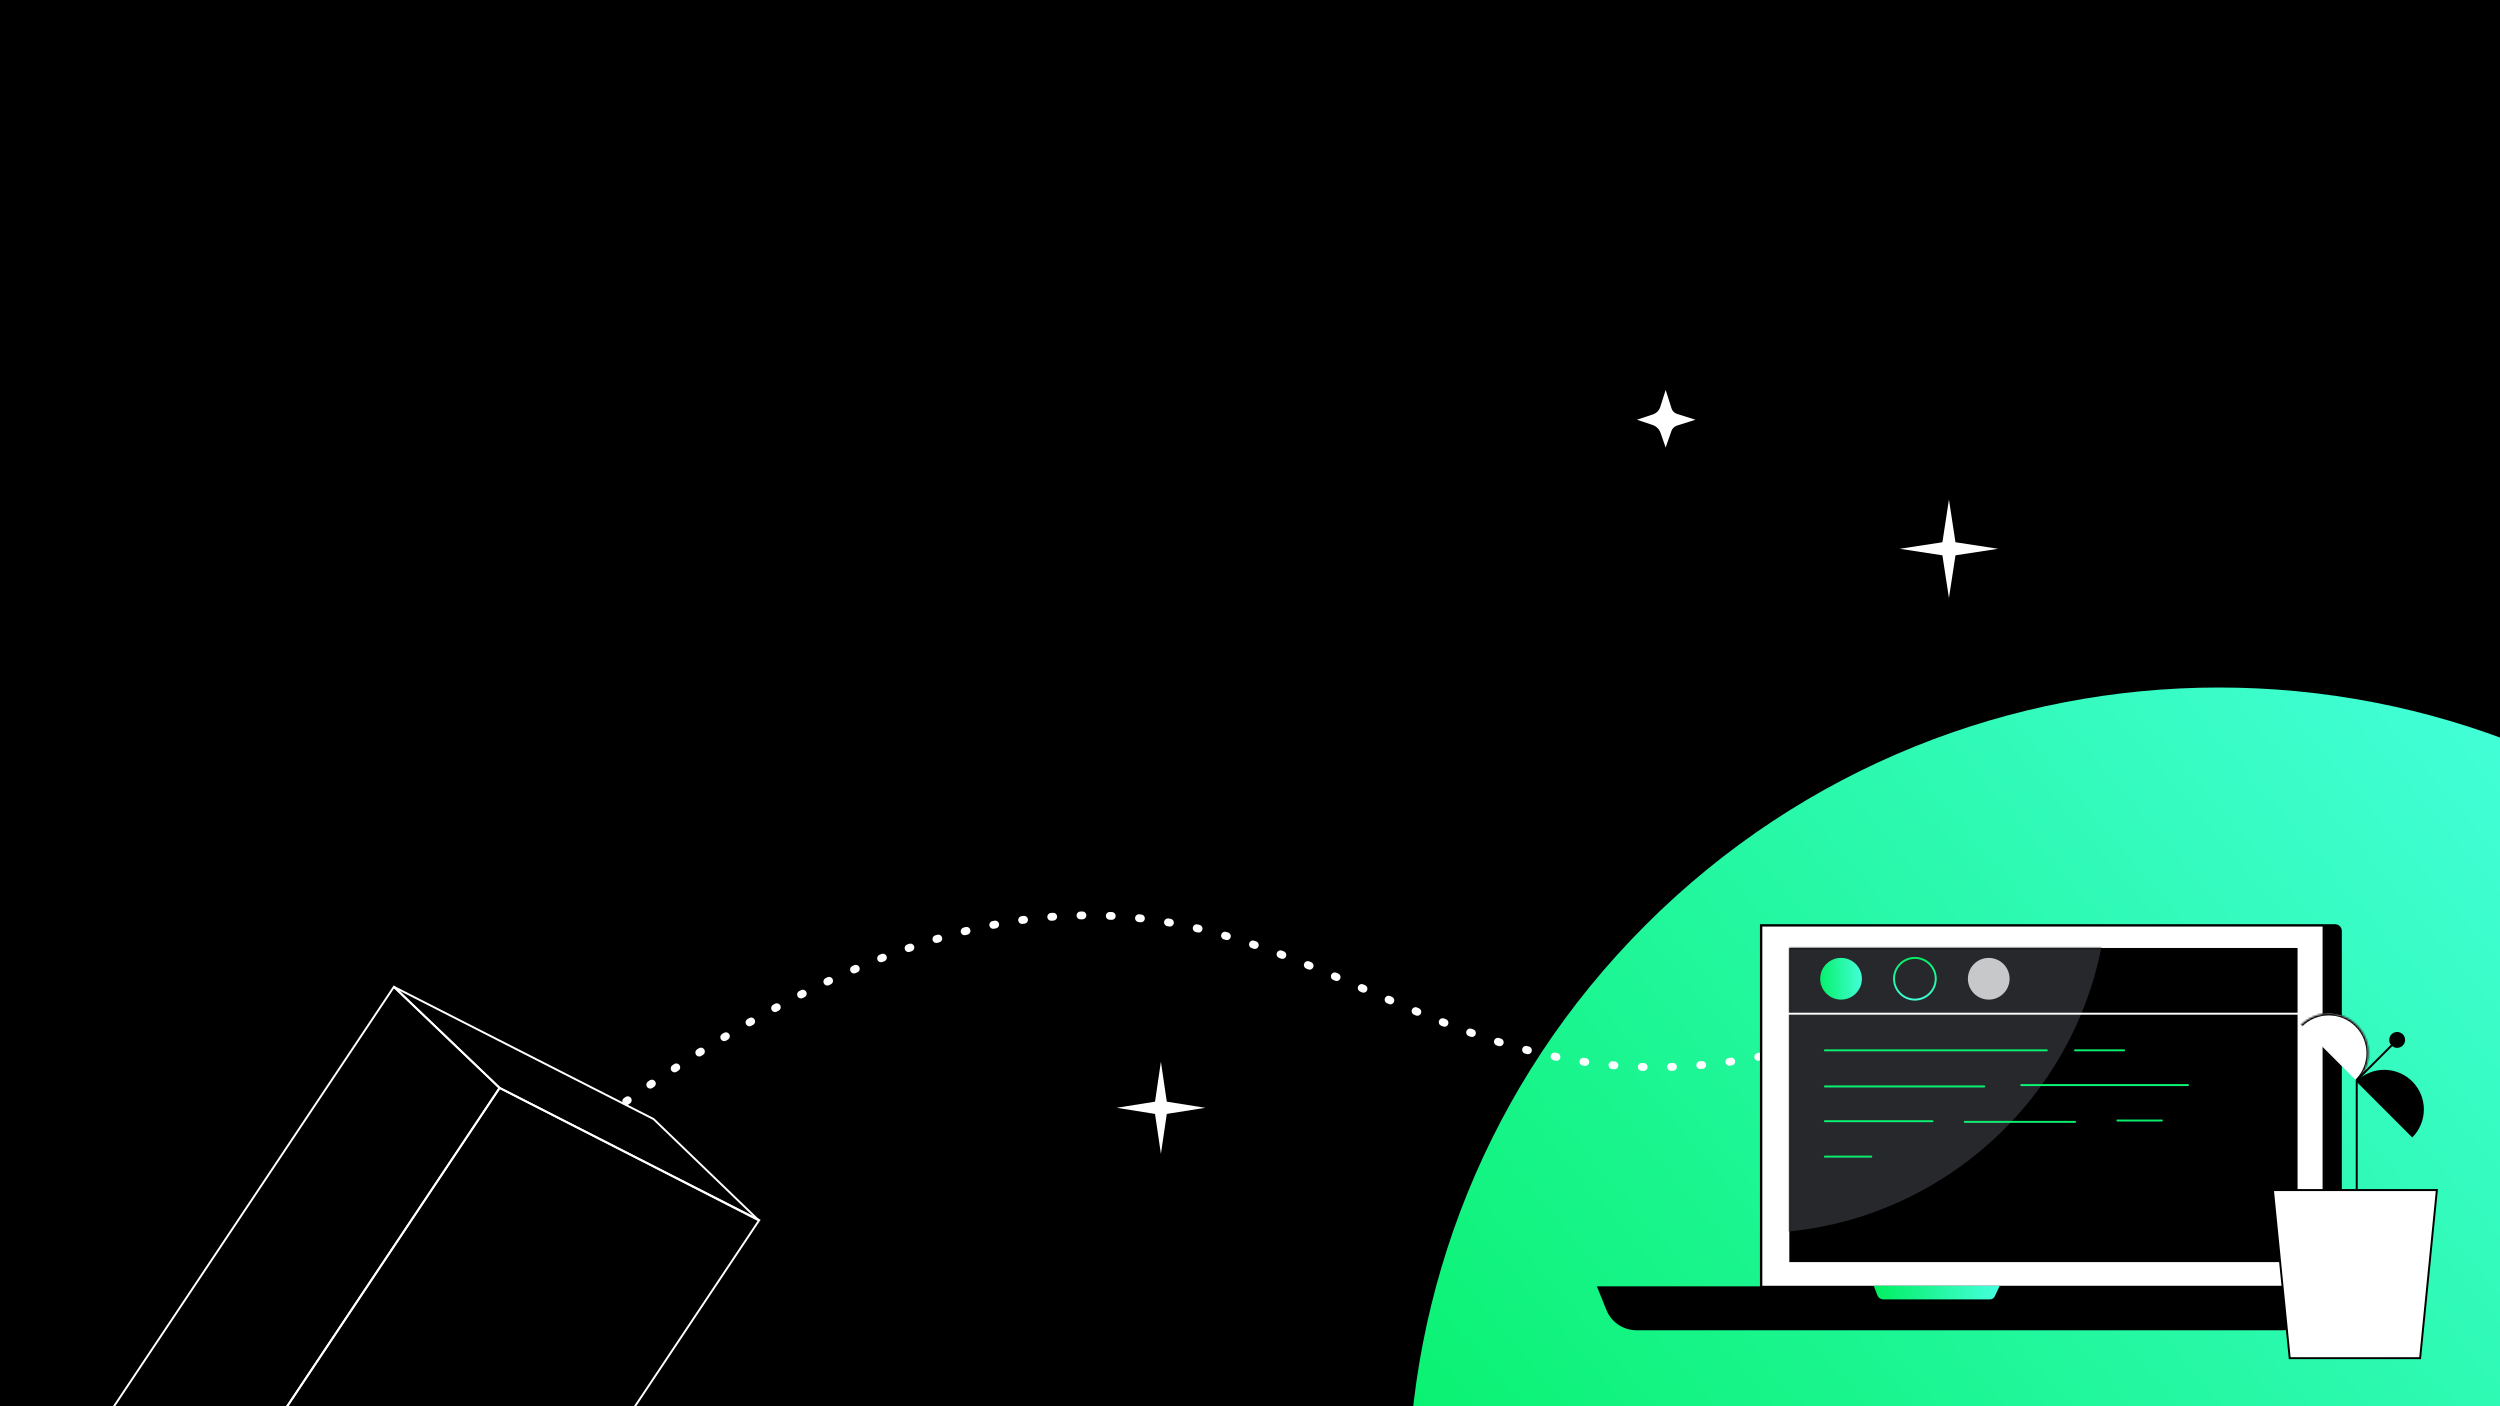 <svg width="1280" height="720" viewBox="0 0 1280 720" fill="none" xmlns="http://www.w3.org/2000/svg">
<rect x="0" y="0" width="1280" height="720" fill="#808080" stroke="none"/>
<g clip-path="url(#clip0_2608_1891)">
<rect width="1280" height="720" fill="black"/>
<path d="M255.798 557.016L388.727 624.703L216.045 883.485L83.116 815.798L255.798 557.016Z" stroke="white" stroke-miterlimit="10"/>
<path d="M255.799 557.016L201.788 505.362C201.785 505.358 201.782 505.354 201.782 505.348C201.781 505.343 201.783 505.338 201.786 505.334C201.789 505.33 201.793 505.327 201.798 505.325C201.803 505.324 201.809 505.325 201.813 505.327L334.611 572.947L388.05 624.421C388.064 624.434 388.073 624.452 388.074 624.472C388.076 624.491 388.071 624.511 388.06 624.527C388.048 624.543 388.032 624.554 388.013 624.559C387.994 624.563 387.974 624.561 387.956 624.552L255.799 557.016Z" stroke="white" stroke-miterlimit="10"/>
<path d="M83.116 815.798L29 764.043L201.682 505.261L255.798 557.016L83.116 815.798Z" stroke="white" stroke-miterlimit="10"/>
<path d="M842.509 1060.88C680.343 898.715 680.343 635.793 842.509 473.627C1004.67 311.461 1267.6 311.461 1429.76 473.627C1591.93 635.793 1591.93 898.715 1429.76 1060.88C1267.6 1223.05 1004.67 1223.05 842.509 1060.88Z" fill="url(#paint0_linear_2608_1891)"/>
<path d="M930.317 533.775C681.263 606.843 650.521 327.492 312.806 569.418" stroke="white" stroke-width="4" stroke-linecap="round" stroke-linejoin="round" stroke-dasharray="1 14"/>
<path d="M597.399 564.057L617.106 567.191L597.399 570.322L594.384 590.803L591.369 570.322L571.662 567.191L591.369 564.057L594.384 543.576L597.399 564.057Z" fill="white"/>
<path d="M1189.78 473.792H901.699V658.927H1189.78V473.792Z" fill="white"/>
<path d="M1189.17 474.398V658.318H902.308V474.398H1189.17ZM1190.38 473.182H901.091V659.535H1190.38V473.182Z" fill="black"/>
<path d="M1195.51 473.182H1190.38V659.535H1195.51C1196.44 659.535 1197.33 659.165 1197.99 658.505C1198.65 657.846 1199.02 656.953 1199.02 656.021V476.696C1199.02 475.764 1198.65 474.87 1197.99 474.211C1197.33 473.552 1196.44 473.182 1195.51 473.182Z" fill="black"/>
<path d="M1176.35 485.362H916.134V646.197H1176.35V485.362Z" fill="black"/>
<path d="M1168.82 681.089H837.904C834.587 681.089 831.345 680.098 828.595 678.242C825.845 676.387 823.712 673.752 822.47 670.675L817.597 658.607H1190.23L1185.65 669.789C1184.29 673.131 1181.96 675.99 1178.96 678.002C1175.96 680.014 1172.44 681.089 1168.82 681.089Z" fill="black"/>
<mask id="mask0_2608_1891" style="mask-type:alpha" maskUnits="userSpaceOnUse" x="916" y="485" width="261" height="162">
<path d="M1176.35 485.362H916.134V646.197H1176.35V485.362Z" fill="black"/>
</mask>
<g mask="url(#mask0_2608_1891)">
<path d="M897.48 631.461C997.933 631.461 1079.37 550.027 1079.37 449.573C1079.37 349.12 997.933 267.686 897.48 267.686C797.026 267.686 715.592 349.12 715.592 449.573C715.592 550.027 797.026 631.461 897.48 631.461Z" fill="#27282C"/>
</g>
<path d="M914.117 519.011H1179.1" stroke="white" stroke-miterlimit="10"/>
<path d="M959.368 658.321L961.174 663.136C961.412 663.77 961.837 664.317 962.394 664.702C962.95 665.088 963.611 665.295 964.289 665.295H1018.82C1019.35 665.295 1019.86 665.147 1020.3 664.868C1020.74 664.589 1021.09 664.191 1021.31 663.719L1023.88 658.321L959.368 658.321Z" fill="url(#paint1_linear_2608_1891)"/>
<path d="M1163.74 609.315L1172.33 695.389H1239.1L1247.68 609.315H1163.74Z" fill="white" stroke="black" stroke-miterlimit="10"/>
<path d="M1206.65 549.124V609.52" stroke="black" stroke-miterlimit="10"/>
<mask id="path-18-inside-1_2608_1891" fill="white">
<path d="M1206.68 553.527C1208.57 551.644 1210.06 549.407 1211.08 546.946C1212.1 544.484 1212.63 541.846 1212.63 539.181C1212.63 536.516 1212.11 533.877 1211.09 531.415C1210.07 528.953 1208.57 526.716 1206.69 524.831C1204.81 522.947 1202.57 521.452 1200.11 520.433C1197.64 519.414 1195 518.889 1192.34 518.89C1189.68 518.891 1187.04 519.417 1184.58 520.438C1182.11 521.459 1179.88 522.955 1177.99 524.84"/>
</mask>
<path d="M1206.68 553.527C1208.57 551.644 1210.06 549.407 1211.08 546.946C1212.1 544.484 1212.63 541.846 1212.63 539.181C1212.63 536.516 1212.11 533.877 1211.09 531.415C1210.07 528.953 1208.57 526.716 1206.69 524.831C1204.81 522.947 1202.57 521.452 1200.11 520.433C1197.64 519.414 1195 518.889 1192.34 518.89C1189.68 518.891 1187.04 519.417 1184.58 520.438C1182.11 521.459 1179.88 522.955 1177.99 524.84" fill="white"/>
<path d="M1207.39 554.234C1209.37 552.258 1210.94 549.912 1212.01 547.329L1210.16 546.563C1209.19 548.903 1207.77 551.029 1205.97 552.819L1207.39 554.234ZM1212.01 547.329C1213.08 544.746 1213.63 541.977 1213.63 539.181L1211.63 539.181C1211.63 541.714 1211.13 544.223 1210.16 546.563L1212.01 547.329ZM1213.63 539.181C1213.63 536.385 1213.08 533.616 1212.01 531.032L1210.16 531.798C1211.13 534.138 1211.63 536.647 1211.63 539.181L1213.63 539.181ZM1212.01 531.032C1210.94 528.449 1209.37 526.101 1207.4 524.124L1205.98 525.538C1207.77 527.33 1209.19 529.457 1210.16 531.798L1212.01 531.032ZM1207.4 524.124C1205.42 522.147 1203.07 520.579 1200.49 519.509L1199.72 521.357C1202.06 522.326 1204.19 523.747 1205.98 525.538L1207.4 524.124ZM1200.49 519.509C1197.9 518.439 1195.14 517.889 1192.34 517.89L1192.34 519.89C1194.87 519.889 1197.38 520.388 1199.72 521.357L1200.49 519.509ZM1192.34 517.89C1189.54 517.891 1186.77 518.443 1184.19 519.514L1184.96 521.361C1187.3 520.391 1189.81 519.891 1192.34 519.89L1192.34 517.89ZM1184.19 519.514C1181.61 520.585 1179.26 522.155 1177.29 524.133L1178.7 525.547C1180.49 523.754 1182.62 522.332 1184.96 521.361L1184.19 519.514Z" fill="black" mask="url(#path-18-inside-1_2608_1891)"/>
<path d="M1235.07 582.379C1238.88 578.575 1241.02 573.416 1241.02 568.036C1241.02 562.656 1238.88 557.497 1235.07 553.693C1233.19 551.809 1230.95 550.315 1228.49 549.296C1226.03 548.276 1223.39 547.751 1220.73 547.751C1215.35 547.751 1210.19 549.889 1206.39 553.693" fill="black"/>
<path d="M1231.23 533.634C1231.89 531.488 1230.69 529.212 1228.54 528.55C1226.4 527.888 1224.12 529.091 1223.46 531.236C1222.8 533.382 1224 535.658 1226.14 536.32C1228.29 536.982 1230.57 535.779 1231.23 533.634Z" fill="black"/>
<path d="M1206.46 553.309L1225.65 534.116" stroke="black" stroke-miterlimit="10"/>
<path d="M934.342 537.761H1047.97" stroke="url(#paint2_linear_2608_1891)" stroke-linecap="round" stroke-linejoin="round"/>
<path d="M1062.43 537.761H1087.56" stroke="url(#paint3_linear_2608_1891)" stroke-linecap="round" stroke-linejoin="round"/>
<path d="M934.342 556.239H1015.95" stroke="url(#paint4_linear_2608_1891)" stroke-linecap="round" stroke-linejoin="round"/>
<path d="M1034.88 555.551H1120.27" stroke="url(#paint5_linear_2608_1891)" stroke-linecap="round" stroke-linejoin="round"/>
<path d="M934.342 574.029H989.433" stroke="url(#paint6_linear_2608_1891)" stroke-linecap="round" stroke-linejoin="round"/>
<path d="M1005.96 574.374H1062.43" stroke="url(#paint7_linear_2608_1891)" stroke-linecap="round" stroke-linejoin="round"/>
<path d="M1084.12 573.685H1106.85" stroke="url(#paint8_linear_2608_1891)" stroke-linecap="round" stroke-linejoin="round"/>
<path d="M934.342 592.163H958.1" stroke="url(#paint9_linear_2608_1891)" stroke-linecap="round" stroke-linejoin="round"/>
<path d="M942.613 511.802C948.511 511.802 953.292 507.021 953.292 501.123C953.292 495.225 948.511 490.444 942.613 490.444C936.716 490.444 931.935 495.225 931.935 501.123C931.935 507.021 936.716 511.802 942.613 511.802Z" fill="url(#paint10_linear_2608_1891)"/>
<path d="M980.424 511.802C986.322 511.802 991.103 507.021 991.103 501.123C991.103 495.225 986.322 490.444 980.424 490.444C974.526 490.444 969.745 495.225 969.745 501.123C969.745 507.021 974.526 511.802 980.424 511.802Z" stroke="url(#paint11_linear_2608_1891)" stroke-miterlimit="10"/>
<path d="M1018.24 511.802C1024.13 511.802 1028.91 507.021 1028.91 501.123C1028.91 495.225 1024.13 490.444 1018.24 490.444C1012.34 490.444 1007.56 495.225 1007.56 501.123C1007.56 507.021 1012.34 511.802 1018.24 511.802Z" fill="#C7C8CA"/>
<path d="M858.63 211.908L868.069 214.906L858.618 217.908C857.959 218.118 857.358 218.478 856.863 218.959C856.368 219.441 855.992 220.032 855.765 220.685L852.82 229.15L850.212 221.651C849.88 220.696 849.333 219.831 848.613 219.121C847.894 218.411 847.021 217.876 846.061 217.557L838.091 214.906L846.276 212.185C847.164 211.889 847.97 211.388 848.627 210.721C849.284 210.054 849.774 209.241 850.057 208.349L852.82 199.623L855.82 209.097C856.029 209.756 856.393 210.356 856.882 210.845C857.371 211.334 857.97 211.699 858.63 211.908Z" fill="white"/>
<path d="M1001.2 277.63L1023.07 280.976L1001.2 284.322L997.859 306.192L994.513 284.322L972.643 280.976L994.513 277.63L997.859 255.761L1001.2 277.63Z" fill="white"/>
</g>
<defs>
<linearGradient id="paint0_linear_2608_1891" x1="777.797" y1="961.371" x2="1386.3" y2="446.033" gradientUnits="userSpaceOnUse">
<stop offset="0.037" stop-color="#03F065"/>
<stop offset="0.999" stop-color="#45FFDD"/>
</linearGradient>
<linearGradient id="paint1_linear_2608_1891" x1="959.368" y1="661.808" x2="1023.88" y2="661.808" gradientUnits="userSpaceOnUse">
<stop stop-color="#00EF60"/>
<stop offset="1" stop-color="#46FFDE"/>
</linearGradient>
<linearGradient id="paint2_linear_2608_1891" x1="991.154" y1="537.761" x2="991.154" y2="538.761" gradientUnits="userSpaceOnUse">
<stop stop-color="#02F064"/>
<stop offset="1" stop-color="#41FED4"/>
</linearGradient>
<linearGradient id="paint3_linear_2608_1891" x1="1075" y1="537.761" x2="1075" y2="538.761" gradientUnits="userSpaceOnUse">
<stop stop-color="#02F064"/>
<stop offset="1" stop-color="#41FED4"/>
</linearGradient>
<linearGradient id="paint4_linear_2608_1891" x1="975.144" y1="556.239" x2="975.144" y2="557.239" gradientUnits="userSpaceOnUse">
<stop stop-color="#02F064"/>
<stop offset="1" stop-color="#41FED4"/>
</linearGradient>
<linearGradient id="paint5_linear_2608_1891" x1="1077.58" y1="555.551" x2="1077.58" y2="556.551" gradientUnits="userSpaceOnUse">
<stop stop-color="#02F064"/>
<stop offset="1" stop-color="#41FED4"/>
</linearGradient>
<linearGradient id="paint6_linear_2608_1891" x1="961.887" y1="574.029" x2="961.887" y2="575.029" gradientUnits="userSpaceOnUse">
<stop stop-color="#02F064"/>
<stop offset="1" stop-color="#41FED4"/>
</linearGradient>
<linearGradient id="paint7_linear_2608_1891" x1="1034.19" y1="574.374" x2="1034.19" y2="575.374" gradientUnits="userSpaceOnUse">
<stop stop-color="#02F064"/>
<stop offset="1" stop-color="#41FED4"/>
</linearGradient>
<linearGradient id="paint8_linear_2608_1891" x1="1095.48" y1="573.685" x2="1095.48" y2="574.685" gradientUnits="userSpaceOnUse">
<stop stop-color="#02F064"/>
<stop offset="1" stop-color="#41FED4"/>
</linearGradient>
<linearGradient id="paint9_linear_2608_1891" x1="946.221" y1="592.163" x2="946.221" y2="593.163" gradientUnits="userSpaceOnUse">
<stop stop-color="#02F064"/>
<stop offset="1" stop-color="#41FED4"/>
</linearGradient>
<linearGradient id="paint10_linear_2608_1891" x1="931.129" y1="501.965" x2="953.386" y2="500.793" gradientUnits="userSpaceOnUse">
<stop stop-color="#04F067"/>
<stop offset="1" stop-color="#43FFD8"/>
</linearGradient>
<linearGradient id="paint11_linear_2608_1891" x1="980.424" y1="490.444" x2="980.424" y2="511.802" gradientUnits="userSpaceOnUse">
<stop stop-color="#03F064"/>
<stop offset="1" stop-color="#42FED6"/>
</linearGradient>
<clipPath id="clip0_2608_1891">
<rect width="1280" height="720" fill="white"/>
</clipPath>
</defs>
</svg>
